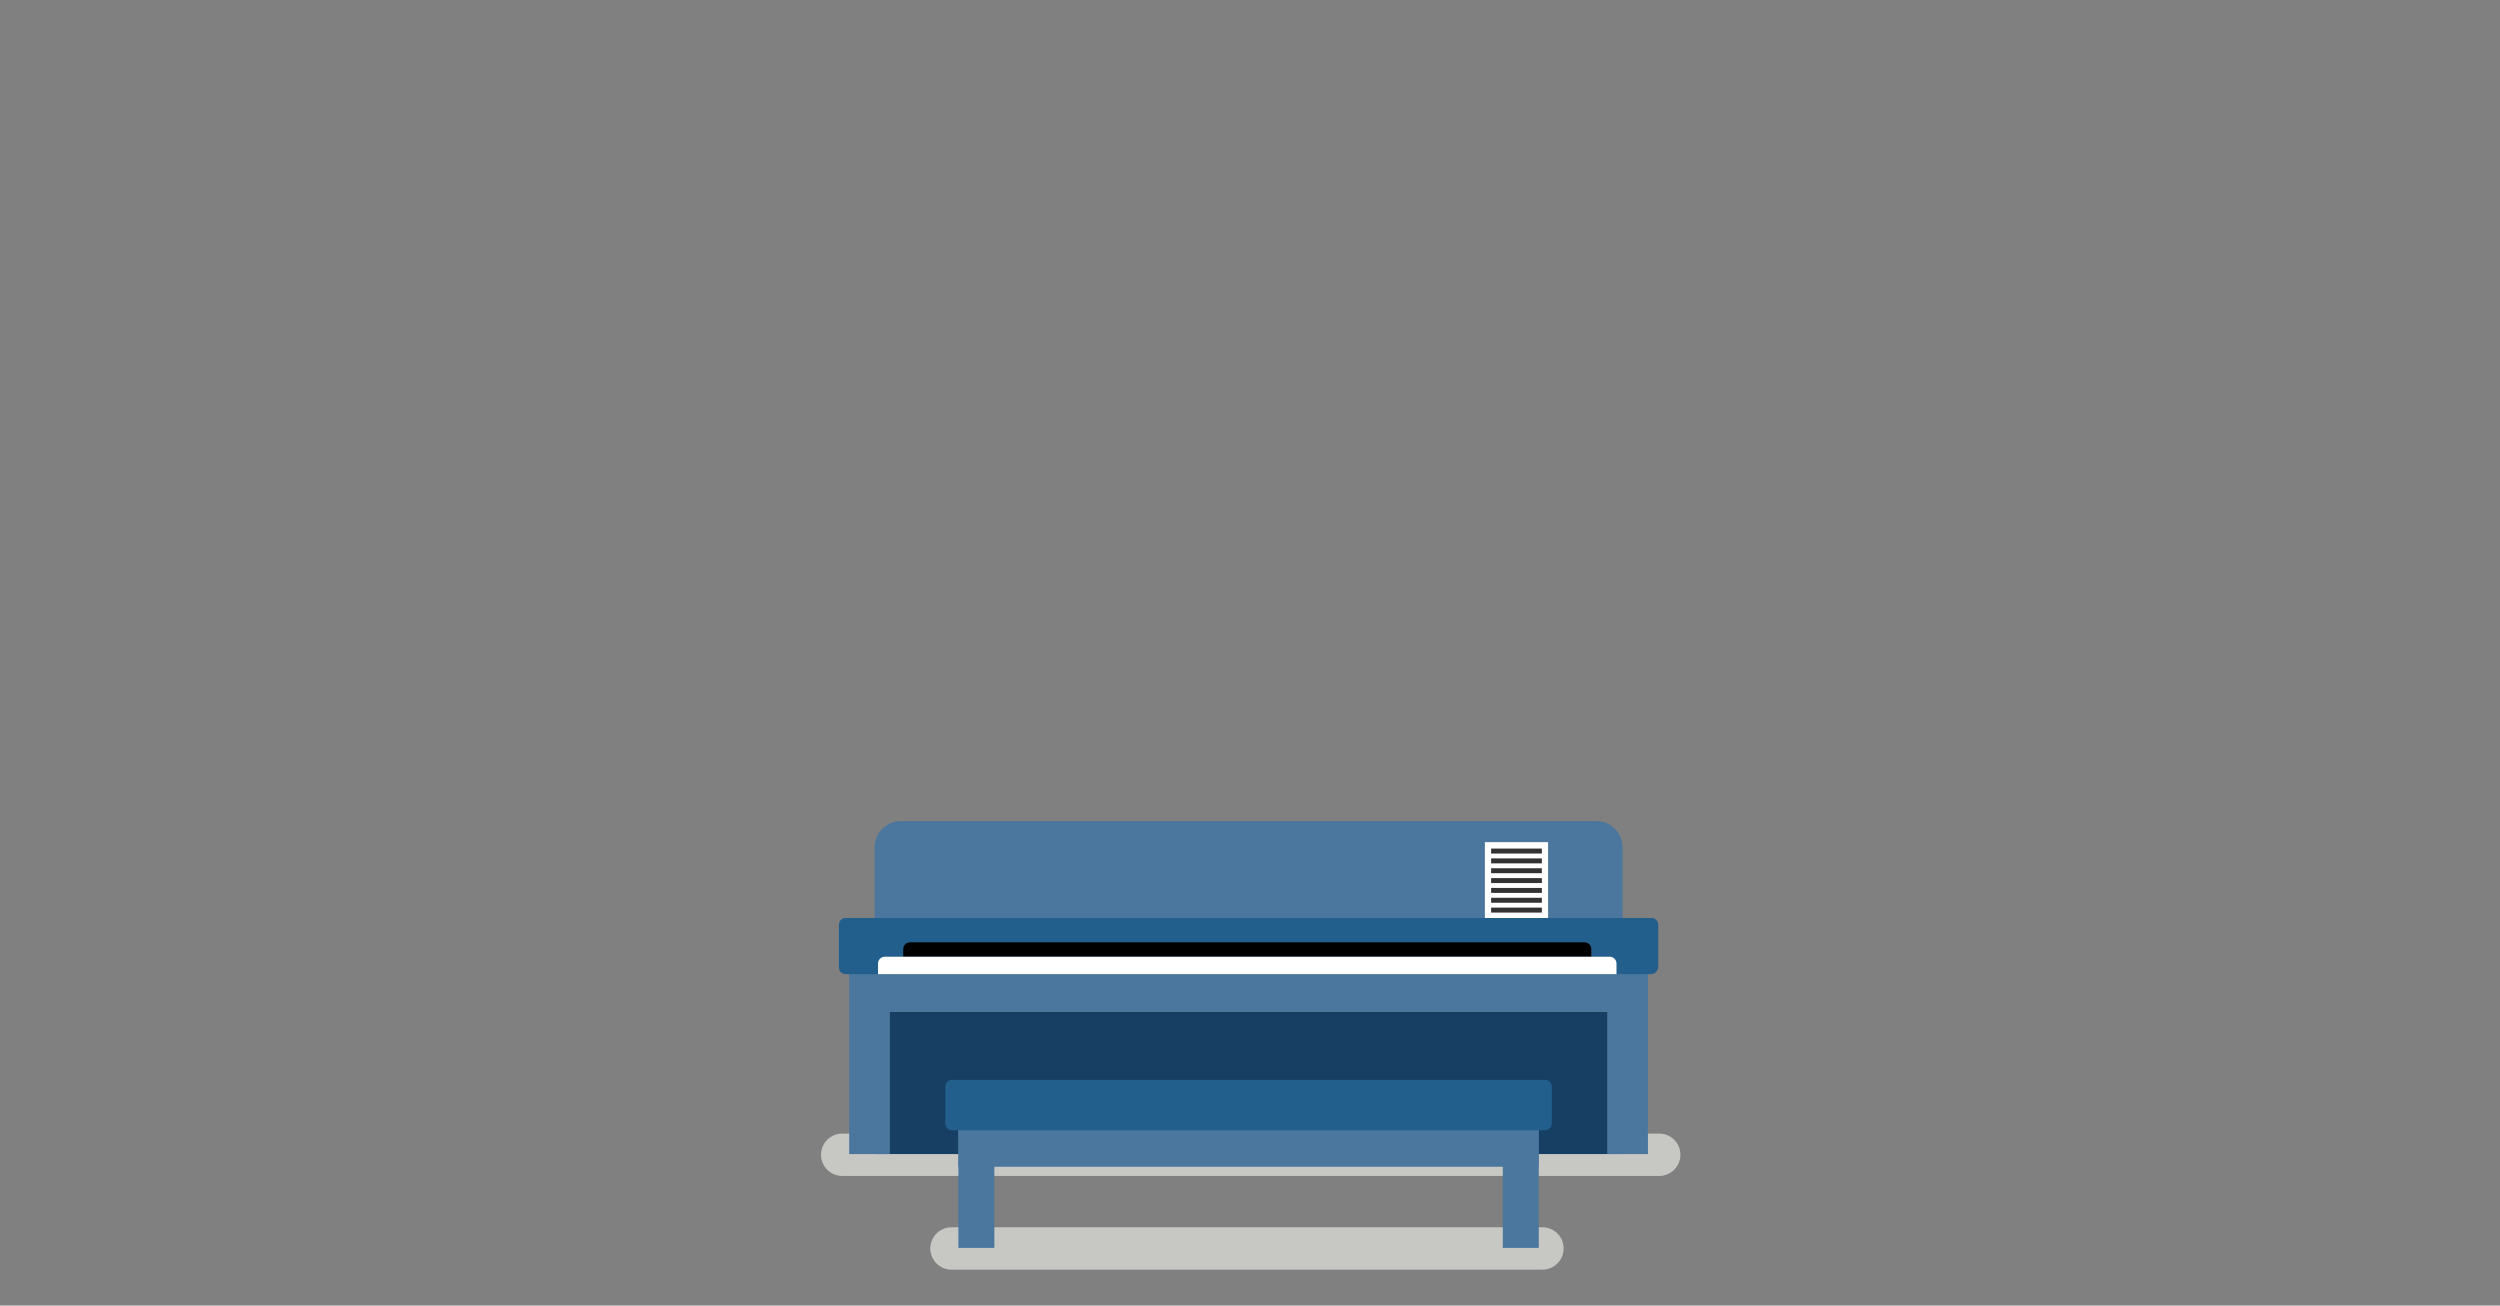 <?xml version="1.0" encoding="UTF-8" standalone="no"?>
<svg width="1440px" height="752px" viewBox="0 0 1440 752" version="1.1" xmlns="http://www.w3.org/2000/svg" xmlns:xlink="http://www.w3.org/1999/xlink" xmlns:sketch="http://www.bohemiancoding.com/sketch/ns">
    <rect x="0" y="0" width="1440" height="752" fill="#808080" stroke="none"/>
    <!-- Generator: Sketch 3.3.2 (12043) - http://www.bohemiancoding.com/sketch -->
    <title>phantom-blue-piano</title>
    <desc>Created with Sketch.</desc>
    <defs></defs>
    <g id="Page-1" stroke="none" stroke-width="1" fill="none" fill-rule="evenodd" sketch:type="MSPage">
        <g id="phantom-blue-piano" sketch:type="MSArtboardGroup">
            <path d="M900.645,719.117 C900.645,712.379 895.186,706.918 888.454,706.918 L548.049,706.918 C541.315,706.918 535.856,712.379 535.856,719.117 C535.856,725.854 541.315,731.317 548.049,731.317 L888.454,731.317 C895.186,731.317 900.645,725.854 900.645,719.117" id="Fill-77" fill="#C7C7C4" sketch:type="MSShapeGroup"></path>
            <path d="M967.923,665.144 C967.923,658.406 962.465,652.945 955.73,652.945 L485.104,652.945 C478.369,652.945 472.911,658.406 472.911,665.144 C472.911,671.881 478.369,677.343 485.104,677.343 L955.73,677.343 C962.465,677.343 967.923,671.881 967.923,665.144" id="Fill-78" fill="#C7C7C4" sketch:type="MSShapeGroup"></path>
            <path d="M934.597,488.147 C934.597,479.746 927.791,472.935 919.394,472.935 L518.954,472.935 C510.557,472.935 503.751,479.746 503.751,488.147 L503.751,548.707 L934.597,548.707 L934.597,488.147" id="Fill-79" fill="#4B769D" sketch:type="MSShapeGroup"></path>
            <path d="M855.291,485.082 L891.699,485.082 L891.699,528.749 L855.291,528.749 L855.291,485.082 Z" id="Fill-80" fill="#FFFFFF" sketch:type="MSShapeGroup"></path>
            <path d="M858.881,488.775 L888.109,488.775 L888.109,491.633 L858.881,491.633 L858.881,488.775 Z" id="Fill-81" fill="#323232" sketch:type="MSShapeGroup"></path>
            <path d="M858.881,494.444 L888.109,494.444 L888.109,497.301 L858.881,497.301 L858.881,494.444 Z" id="Fill-82" fill="#323232" sketch:type="MSShapeGroup"></path>
            <path d="M858.881,500.113 L888.109,500.113 L888.109,502.97 L858.881,502.97 L858.881,500.113 Z" id="Fill-83" fill="#323232" sketch:type="MSShapeGroup"></path>
            <path d="M858.881,505.782 L888.109,505.782 L888.109,508.64 L858.881,508.64 L858.881,505.782 Z" id="Fill-84" fill="#323232" sketch:type="MSShapeGroup"></path>
            <path d="M858.881,511.451 L888.109,511.451 L888.109,514.309 L858.881,514.309 L858.881,511.451 Z" id="Fill-85" fill="#323232" sketch:type="MSShapeGroup"></path>
            <path d="M858.881,517.12 L888.109,517.12 L888.109,519.977 L858.881,519.977 L858.881,517.12 Z" id="Fill-86" fill="#323232" sketch:type="MSShapeGroup"></path>
            <path d="M858.881,522.789 L888.109,522.789 L888.109,525.646 L858.881,525.646 L858.881,522.789 Z" id="Fill-87" fill="#323232" sketch:type="MSShapeGroup"></path>
            <path d="M503.751,582.781 L934.597,582.781 L934.597,664.737 L503.751,664.737 L503.751,582.781 Z" id="Fill-88" fill="#163F63" sketch:type="MSShapeGroup"></path>
            <path d="M503.751,561.117 L934.597,561.117 L934.597,582.781 L503.751,582.781 L503.751,561.117 Z" id="Fill-89" fill="#4B769D" sketch:type="MSShapeGroup"></path>
            <path d="M489.139,549.554 L512.583,549.554 L512.583,664.738 L489.139,664.738 L489.139,549.554 Z" id="Fill-90" fill="#4B769D" sketch:type="MSShapeGroup"></path>
            <path d="M925.766,549.554 L949.207,549.554 L949.207,664.738 L925.766,664.738 L925.766,549.554 Z" id="Fill-91" fill="#4B769D" sketch:type="MSShapeGroup"></path>
            <path d="M955.153,532.618 C955.153,530.481 953.422,528.749 951.286,528.749 L487.063,528.749 C484.927,528.749 483.196,530.481 483.196,532.618 L483.196,557.247 C483.196,559.384 484.927,561.117 487.063,561.117 L950.892,561.117 C953.246,561.117 955.153,559.209 955.153,556.853 L955.153,532.618" id="Fill-92" fill="#235F8D" sketch:type="MSShapeGroup"></path>
            <path d="M916.584,551.089 L520.251,551.089 L520.251,546.655 C520.251,544.518 521.983,542.786 524.119,542.786 L912.717,542.786 C914.853,542.786 916.584,544.518 916.584,546.655 L916.584,551.089" id="Fill-93" fill="#000000" sketch:type="MSShapeGroup"></path>
            <path d="M931.105,555.017 C931.105,552.849 929.373,551.09 927.238,551.09 L509.598,551.09 C507.463,551.09 505.731,552.849 505.731,555.017 L505.731,561.117 L931.105,561.117 L931.105,555.017" id="Fill-94" fill="#FFFFFF" sketch:type="MSShapeGroup"></path>
            <path d="M552.027,636.53 L886.322,636.53 L886.322,672.048 L552.027,672.048 L552.027,636.53 Z" id="Fill-95" fill="#4B769D" sketch:type="MSShapeGroup"></path>
            <path d="M552.027,644.978 L572.74,644.978 L572.74,718.782 L552.027,718.782 L552.027,644.978 Z" id="Fill-96" fill="#4B769D" sketch:type="MSShapeGroup"></path>
            <path d="M865.609,644.978 L886.322,644.978 L886.322,718.782 L865.609,718.782 L865.609,644.978 Z" id="Fill-97" fill="#4B769D" sketch:type="MSShapeGroup"></path>
            <path d="M893.837,625.883 C893.837,623.746 892.106,622.013 889.969,622.013 L548.379,622.013 C546.243,622.013 544.511,623.746 544.511,625.883 L544.511,647.178 C544.511,649.315 546.243,651.047 548.379,651.047 L889.969,651.047 C892.106,651.047 893.837,649.315 893.837,647.178 L893.837,625.883" id="Fill-98" fill="#235F8D" sketch:type="MSShapeGroup"></path>
        </g>
    </g>
</svg>